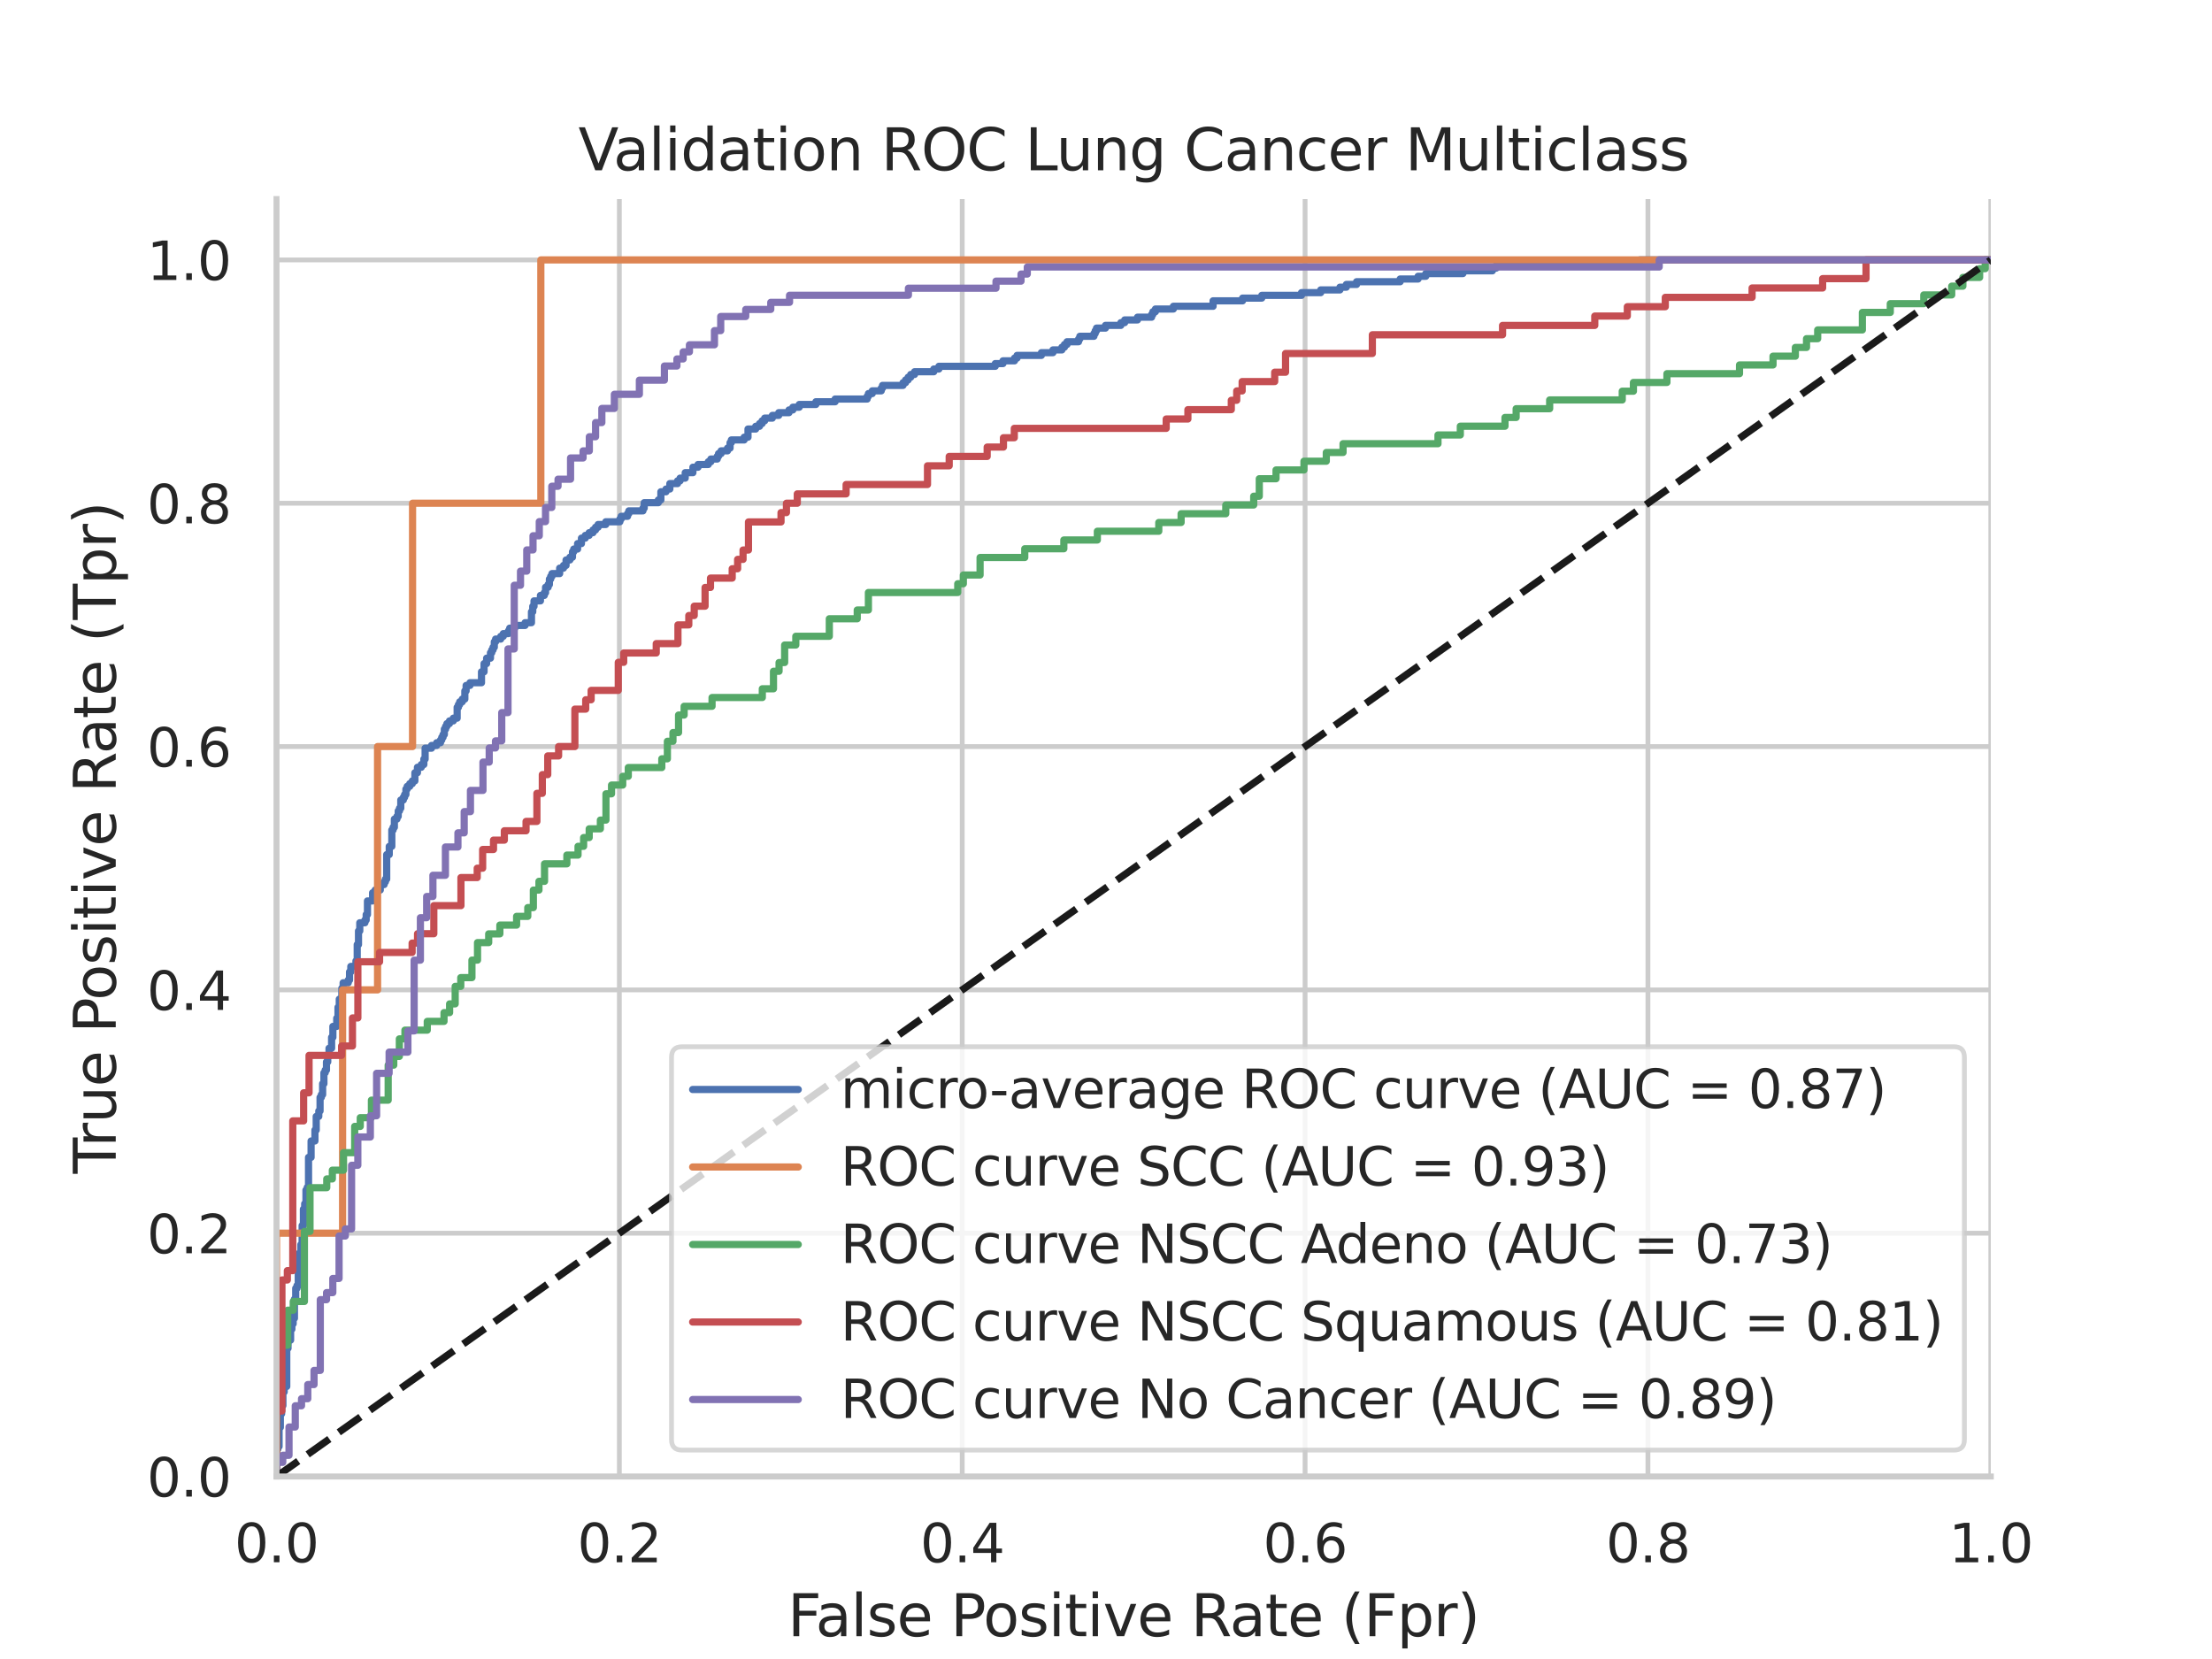 <?xml version="1.0" encoding="utf-8" standalone="no"?>
<!DOCTYPE svg PUBLIC "-//W3C//DTD SVG 1.1//EN"
  "http://www.w3.org/Graphics/SVG/1.1/DTD/svg11.dtd">
<svg xmlns:xlink="http://www.w3.org/1999/xlink" width="460.8pt" height="345.6pt" viewBox="0 0 460.8 345.6" xmlns="http://www.w3.org/2000/svg" version="1.1">
 <defs>
  <style type="text/css">*{stroke-linejoin: round; stroke-linecap: butt}</style>
 </defs>
 <g id="figure_1">
  <g id="patch_1">
   <path d="M 0 345.6 
L 460.8 345.6 
L 460.8 0 
L 0 0 
z
" style="fill: #ffffff"/>
  </g>
  <g id="axes_1">
   <g id="patch_2">
    <path d="M 57.6 307.584 
L 414.72 307.584 
L 414.72 41.472 
L 57.6 41.472 
z
" style="fill: #ffffff"/>
   </g>
   <g id="matplotlib.axis_1">
    <g id="xtick_1">
     <g id="line2d_1">
      <path d="M 57.6 307.584 
L 57.6 41.472 
" clip-path="url(#p1c6e3ab89d)" style="fill: none; stroke: #cccccc; stroke-linecap: round"/>
     </g>
     <g id="text_1">
      <!-- 0.0 -->
      <g style="fill: #262626" transform="translate(48.853 325.442) scale(0.11 -0.11)">
       <defs>
        <path id="DejaVuSans-30" d="M 2034 4250 
Q 1547 4250 1301 3770 
Q 1056 3291 1056 2328 
Q 1056 1369 1301 889 
Q 1547 409 2034 409 
Q 2525 409 2770 889 
Q 3016 1369 3016 2328 
Q 3016 3291 2770 3770 
Q 2525 4250 2034 4250 
z
M 2034 4750 
Q 2819 4750 3233 4129 
Q 3647 3509 3647 2328 
Q 3647 1150 3233 529 
Q 2819 -91 2034 -91 
Q 1250 -91 836 529 
Q 422 1150 422 2328 
Q 422 3509 836 4129 
Q 1250 4750 2034 4750 
z
" transform="scale(0.016)"/>
        <path id="DejaVuSans-2e" d="M 684 794 
L 1344 794 
L 1344 0 
L 684 0 
L 684 794 
z
" transform="scale(0.016)"/>
       </defs>
       <use xlink:href="#DejaVuSans-30"/>
       <use xlink:href="#DejaVuSans-2e" x="63.623"/>
       <use xlink:href="#DejaVuSans-30" x="95.41"/>
      </g>
     </g>
    </g>
    <g id="xtick_2">
     <g id="line2d_2">
      <path d="M 129.024 307.584 
L 129.024 41.472 
" clip-path="url(#p1c6e3ab89d)" style="fill: none; stroke: #cccccc; stroke-linecap: round"/>
     </g>
     <g id="text_2">
      <!-- 0.2 -->
      <g style="fill: #262626" transform="translate(120.277 325.442) scale(0.11 -0.11)">
       <defs>
        <path id="DejaVuSans-32" d="M 1228 531 
L 3431 531 
L 3431 0 
L 469 0 
L 469 531 
Q 828 903 1448 1529 
Q 2069 2156 2228 2338 
Q 2531 2678 2651 2914 
Q 2772 3150 2772 3378 
Q 2772 3750 2511 3984 
Q 2250 4219 1831 4219 
Q 1534 4219 1204 4116 
Q 875 4013 500 3803 
L 500 4441 
Q 881 4594 1212 4672 
Q 1544 4750 1819 4750 
Q 2544 4750 2975 4387 
Q 3406 4025 3406 3419 
Q 3406 3131 3298 2873 
Q 3191 2616 2906 2266 
Q 2828 2175 2409 1742 
Q 1991 1309 1228 531 
z
" transform="scale(0.016)"/>
       </defs>
       <use xlink:href="#DejaVuSans-30"/>
       <use xlink:href="#DejaVuSans-2e" x="63.623"/>
       <use xlink:href="#DejaVuSans-32" x="95.41"/>
      </g>
     </g>
    </g>
    <g id="xtick_3">
     <g id="line2d_3">
      <path d="M 200.448 307.584 
L 200.448 41.472 
" clip-path="url(#p1c6e3ab89d)" style="fill: none; stroke: #cccccc; stroke-linecap: round"/>
     </g>
     <g id="text_3">
      <!-- 0.4 -->
      <g style="fill: #262626" transform="translate(191.701 325.442) scale(0.11 -0.11)">
       <defs>
        <path id="DejaVuSans-34" d="M 2419 4116 
L 825 1625 
L 2419 1625 
L 2419 4116 
z
M 2253 4666 
L 3047 4666 
L 3047 1625 
L 3713 1625 
L 3713 1100 
L 3047 1100 
L 3047 0 
L 2419 0 
L 2419 1100 
L 313 1100 
L 313 1709 
L 2253 4666 
z
" transform="scale(0.016)"/>
       </defs>
       <use xlink:href="#DejaVuSans-30"/>
       <use xlink:href="#DejaVuSans-2e" x="63.623"/>
       <use xlink:href="#DejaVuSans-34" x="95.41"/>
      </g>
     </g>
    </g>
    <g id="xtick_4">
     <g id="line2d_4">
      <path d="M 271.872 307.584 
L 271.872 41.472 
" clip-path="url(#p1c6e3ab89d)" style="fill: none; stroke: #cccccc; stroke-linecap: round"/>
     </g>
     <g id="text_4">
      <!-- 0.6 -->
      <g style="fill: #262626" transform="translate(263.125 325.442) scale(0.11 -0.11)">
       <defs>
        <path id="DejaVuSans-36" d="M 2113 2584 
Q 1688 2584 1439 2293 
Q 1191 2003 1191 1497 
Q 1191 994 1439 701 
Q 1688 409 2113 409 
Q 2538 409 2786 701 
Q 3034 994 3034 1497 
Q 3034 2003 2786 2293 
Q 2538 2584 2113 2584 
z
M 3366 4563 
L 3366 3988 
Q 3128 4100 2886 4159 
Q 2644 4219 2406 4219 
Q 1781 4219 1451 3797 
Q 1122 3375 1075 2522 
Q 1259 2794 1537 2939 
Q 1816 3084 2150 3084 
Q 2853 3084 3261 2657 
Q 3669 2231 3669 1497 
Q 3669 778 3244 343 
Q 2819 -91 2113 -91 
Q 1303 -91 875 529 
Q 447 1150 447 2328 
Q 447 3434 972 4092 
Q 1497 4750 2381 4750 
Q 2619 4750 2861 4703 
Q 3103 4656 3366 4563 
z
" transform="scale(0.016)"/>
       </defs>
       <use xlink:href="#DejaVuSans-30"/>
       <use xlink:href="#DejaVuSans-2e" x="63.623"/>
       <use xlink:href="#DejaVuSans-36" x="95.41"/>
      </g>
     </g>
    </g>
    <g id="xtick_5">
     <g id="line2d_5">
      <path d="M 343.296 307.584 
L 343.296 41.472 
" clip-path="url(#p1c6e3ab89d)" style="fill: none; stroke: #cccccc; stroke-linecap: round"/>
     </g>
     <g id="text_5">
      <!-- 0.8 -->
      <g style="fill: #262626" transform="translate(334.549 325.442) scale(0.11 -0.11)">
       <defs>
        <path id="DejaVuSans-38" d="M 2034 2216 
Q 1584 2216 1326 1975 
Q 1069 1734 1069 1313 
Q 1069 891 1326 650 
Q 1584 409 2034 409 
Q 2484 409 2743 651 
Q 3003 894 3003 1313 
Q 3003 1734 2745 1975 
Q 2488 2216 2034 2216 
z
M 1403 2484 
Q 997 2584 770 2862 
Q 544 3141 544 3541 
Q 544 4100 942 4425 
Q 1341 4750 2034 4750 
Q 2731 4750 3128 4425 
Q 3525 4100 3525 3541 
Q 3525 3141 3298 2862 
Q 3072 2584 2669 2484 
Q 3125 2378 3379 2068 
Q 3634 1759 3634 1313 
Q 3634 634 3220 271 
Q 2806 -91 2034 -91 
Q 1263 -91 848 271 
Q 434 634 434 1313 
Q 434 1759 690 2068 
Q 947 2378 1403 2484 
z
M 1172 3481 
Q 1172 3119 1398 2916 
Q 1625 2713 2034 2713 
Q 2441 2713 2670 2916 
Q 2900 3119 2900 3481 
Q 2900 3844 2670 4047 
Q 2441 4250 2034 4250 
Q 1625 4250 1398 4047 
Q 1172 3844 1172 3481 
z
" transform="scale(0.016)"/>
       </defs>
       <use xlink:href="#DejaVuSans-30"/>
       <use xlink:href="#DejaVuSans-2e" x="63.623"/>
       <use xlink:href="#DejaVuSans-38" x="95.41"/>
      </g>
     </g>
    </g>
    <g id="xtick_6">
     <g id="line2d_6">
      <path d="M 414.72 307.584 
L 414.72 41.472 
" clip-path="url(#p1c6e3ab89d)" style="fill: none; stroke: #cccccc; stroke-linecap: round"/>
     </g>
     <g id="text_6">
      <!-- 1.0 -->
      <g style="fill: #262626" transform="translate(405.973 325.442) scale(0.11 -0.11)">
       <defs>
        <path id="DejaVuSans-31" d="M 794 531 
L 1825 531 
L 1825 4091 
L 703 3866 
L 703 4441 
L 1819 4666 
L 2450 4666 
L 2450 531 
L 3481 531 
L 3481 0 
L 794 0 
L 794 531 
z
" transform="scale(0.016)"/>
       </defs>
       <use xlink:href="#DejaVuSans-31"/>
       <use xlink:href="#DejaVuSans-2e" x="63.623"/>
       <use xlink:href="#DejaVuSans-30" x="95.41"/>
      </g>
     </g>
    </g>
    <g id="text_7">
     <!-- False Positive Rate (Fpr) -->
     <g style="fill: #262626" transform="translate(164.085 340.848) scale(0.12 -0.12)">
      <defs>
       <path id="DejaVuSans-46" d="M 628 4666 
L 3309 4666 
L 3309 4134 
L 1259 4134 
L 1259 2759 
L 3109 2759 
L 3109 2228 
L 1259 2228 
L 1259 0 
L 628 0 
L 628 4666 
z
" transform="scale(0.016)"/>
       <path id="DejaVuSans-61" d="M 2194 1759 
Q 1497 1759 1228 1600 
Q 959 1441 959 1056 
Q 959 750 1161 570 
Q 1363 391 1709 391 
Q 2188 391 2477 730 
Q 2766 1069 2766 1631 
L 2766 1759 
L 2194 1759 
z
M 3341 1997 
L 3341 0 
L 2766 0 
L 2766 531 
Q 2569 213 2275 61 
Q 1981 -91 1556 -91 
Q 1019 -91 701 211 
Q 384 513 384 1019 
Q 384 1609 779 1909 
Q 1175 2209 1959 2209 
L 2766 2209 
L 2766 2266 
Q 2766 2663 2505 2880 
Q 2244 3097 1772 3097 
Q 1472 3097 1187 3025 
Q 903 2953 641 2809 
L 641 3341 
Q 956 3463 1253 3523 
Q 1550 3584 1831 3584 
Q 2591 3584 2966 3190 
Q 3341 2797 3341 1997 
z
" transform="scale(0.016)"/>
       <path id="DejaVuSans-6c" d="M 603 4863 
L 1178 4863 
L 1178 0 
L 603 0 
L 603 4863 
z
" transform="scale(0.016)"/>
       <path id="DejaVuSans-73" d="M 2834 3397 
L 2834 2853 
Q 2591 2978 2328 3040 
Q 2066 3103 1784 3103 
Q 1356 3103 1142 2972 
Q 928 2841 928 2578 
Q 928 2378 1081 2264 
Q 1234 2150 1697 2047 
L 1894 2003 
Q 2506 1872 2764 1633 
Q 3022 1394 3022 966 
Q 3022 478 2636 193 
Q 2250 -91 1575 -91 
Q 1294 -91 989 -36 
Q 684 19 347 128 
L 347 722 
Q 666 556 975 473 
Q 1284 391 1588 391 
Q 1994 391 2212 530 
Q 2431 669 2431 922 
Q 2431 1156 2273 1281 
Q 2116 1406 1581 1522 
L 1381 1569 
Q 847 1681 609 1914 
Q 372 2147 372 2553 
Q 372 3047 722 3315 
Q 1072 3584 1716 3584 
Q 2034 3584 2315 3537 
Q 2597 3491 2834 3397 
z
" transform="scale(0.016)"/>
       <path id="DejaVuSans-65" d="M 3597 1894 
L 3597 1613 
L 953 1613 
Q 991 1019 1311 708 
Q 1631 397 2203 397 
Q 2534 397 2845 478 
Q 3156 559 3463 722 
L 3463 178 
Q 3153 47 2828 -22 
Q 2503 -91 2169 -91 
Q 1331 -91 842 396 
Q 353 884 353 1716 
Q 353 2575 817 3079 
Q 1281 3584 2069 3584 
Q 2775 3584 3186 3129 
Q 3597 2675 3597 1894 
z
M 3022 2063 
Q 3016 2534 2758 2815 
Q 2500 3097 2075 3097 
Q 1594 3097 1305 2825 
Q 1016 2553 972 2059 
L 3022 2063 
z
" transform="scale(0.016)"/>
       <path id="DejaVuSans-20" transform="scale(0.016)"/>
       <path id="DejaVuSans-50" d="M 1259 4147 
L 1259 2394 
L 2053 2394 
Q 2494 2394 2734 2622 
Q 2975 2850 2975 3272 
Q 2975 3691 2734 3919 
Q 2494 4147 2053 4147 
L 1259 4147 
z
M 628 4666 
L 2053 4666 
Q 2838 4666 3239 4311 
Q 3641 3956 3641 3272 
Q 3641 2581 3239 2228 
Q 2838 1875 2053 1875 
L 1259 1875 
L 1259 0 
L 628 0 
L 628 4666 
z
" transform="scale(0.016)"/>
       <path id="DejaVuSans-6f" d="M 1959 3097 
Q 1497 3097 1228 2736 
Q 959 2375 959 1747 
Q 959 1119 1226 758 
Q 1494 397 1959 397 
Q 2419 397 2687 759 
Q 2956 1122 2956 1747 
Q 2956 2369 2687 2733 
Q 2419 3097 1959 3097 
z
M 1959 3584 
Q 2709 3584 3137 3096 
Q 3566 2609 3566 1747 
Q 3566 888 3137 398 
Q 2709 -91 1959 -91 
Q 1206 -91 779 398 
Q 353 888 353 1747 
Q 353 2609 779 3096 
Q 1206 3584 1959 3584 
z
" transform="scale(0.016)"/>
       <path id="DejaVuSans-69" d="M 603 3500 
L 1178 3500 
L 1178 0 
L 603 0 
L 603 3500 
z
M 603 4863 
L 1178 4863 
L 1178 4134 
L 603 4134 
L 603 4863 
z
" transform="scale(0.016)"/>
       <path id="DejaVuSans-74" d="M 1172 4494 
L 1172 3500 
L 2356 3500 
L 2356 3053 
L 1172 3053 
L 1172 1153 
Q 1172 725 1289 603 
Q 1406 481 1766 481 
L 2356 481 
L 2356 0 
L 1766 0 
Q 1100 0 847 248 
Q 594 497 594 1153 
L 594 3053 
L 172 3053 
L 172 3500 
L 594 3500 
L 594 4494 
L 1172 4494 
z
" transform="scale(0.016)"/>
       <path id="DejaVuSans-76" d="M 191 3500 
L 800 3500 
L 1894 563 
L 2988 3500 
L 3597 3500 
L 2284 0 
L 1503 0 
L 191 3500 
z
" transform="scale(0.016)"/>
       <path id="DejaVuSans-52" d="M 2841 2188 
Q 3044 2119 3236 1894 
Q 3428 1669 3622 1275 
L 4263 0 
L 3584 0 
L 2988 1197 
Q 2756 1666 2539 1819 
Q 2322 1972 1947 1972 
L 1259 1972 
L 1259 0 
L 628 0 
L 628 4666 
L 2053 4666 
Q 2853 4666 3247 4331 
Q 3641 3997 3641 3322 
Q 3641 2881 3436 2590 
Q 3231 2300 2841 2188 
z
M 1259 4147 
L 1259 2491 
L 2053 2491 
Q 2509 2491 2742 2702 
Q 2975 2913 2975 3322 
Q 2975 3731 2742 3939 
Q 2509 4147 2053 4147 
L 1259 4147 
z
" transform="scale(0.016)"/>
       <path id="DejaVuSans-28" d="M 1984 4856 
Q 1566 4138 1362 3434 
Q 1159 2731 1159 2009 
Q 1159 1288 1364 580 
Q 1569 -128 1984 -844 
L 1484 -844 
Q 1016 -109 783 600 
Q 550 1309 550 2009 
Q 550 2706 781 3412 
Q 1013 4119 1484 4856 
L 1984 4856 
z
" transform="scale(0.016)"/>
       <path id="DejaVuSans-70" d="M 1159 525 
L 1159 -1331 
L 581 -1331 
L 581 3500 
L 1159 3500 
L 1159 2969 
Q 1341 3281 1617 3432 
Q 1894 3584 2278 3584 
Q 2916 3584 3314 3078 
Q 3713 2572 3713 1747 
Q 3713 922 3314 415 
Q 2916 -91 2278 -91 
Q 1894 -91 1617 61 
Q 1341 213 1159 525 
z
M 3116 1747 
Q 3116 2381 2855 2742 
Q 2594 3103 2138 3103 
Q 1681 3103 1420 2742 
Q 1159 2381 1159 1747 
Q 1159 1113 1420 752 
Q 1681 391 2138 391 
Q 2594 391 2855 752 
Q 3116 1113 3116 1747 
z
" transform="scale(0.016)"/>
       <path id="DejaVuSans-72" d="M 2631 2963 
Q 2534 3019 2420 3045 
Q 2306 3072 2169 3072 
Q 1681 3072 1420 2755 
Q 1159 2438 1159 1844 
L 1159 0 
L 581 0 
L 581 3500 
L 1159 3500 
L 1159 2956 
Q 1341 3275 1631 3429 
Q 1922 3584 2338 3584 
Q 2397 3584 2469 3576 
Q 2541 3569 2628 3553 
L 2631 2963 
z
" transform="scale(0.016)"/>
       <path id="DejaVuSans-29" d="M 513 4856 
L 1013 4856 
Q 1481 4119 1714 3412 
Q 1947 2706 1947 2009 
Q 1947 1309 1714 600 
Q 1481 -109 1013 -844 
L 513 -844 
Q 928 -128 1133 580 
Q 1338 1288 1338 2009 
Q 1338 2731 1133 3434 
Q 928 4138 513 4856 
z
" transform="scale(0.016)"/>
      </defs>
      <use xlink:href="#DejaVuSans-46"/>
      <use xlink:href="#DejaVuSans-61" x="48.395"/>
      <use xlink:href="#DejaVuSans-6c" x="109.674"/>
      <use xlink:href="#DejaVuSans-73" x="137.457"/>
      <use xlink:href="#DejaVuSans-65" x="189.557"/>
      <use xlink:href="#DejaVuSans-20" x="251.08"/>
      <use xlink:href="#DejaVuSans-50" x="282.867"/>
      <use xlink:href="#DejaVuSans-6f" x="339.545"/>
      <use xlink:href="#DejaVuSans-73" x="400.727"/>
      <use xlink:href="#DejaVuSans-69" x="452.826"/>
      <use xlink:href="#DejaVuSans-74" x="480.609"/>
      <use xlink:href="#DejaVuSans-69" x="519.818"/>
      <use xlink:href="#DejaVuSans-76" x="547.602"/>
      <use xlink:href="#DejaVuSans-65" x="606.781"/>
      <use xlink:href="#DejaVuSans-20" x="668.305"/>
      <use xlink:href="#DejaVuSans-52" x="700.092"/>
      <use xlink:href="#DejaVuSans-61" x="767.324"/>
      <use xlink:href="#DejaVuSans-74" x="828.604"/>
      <use xlink:href="#DejaVuSans-65" x="867.812"/>
      <use xlink:href="#DejaVuSans-20" x="929.336"/>
      <use xlink:href="#DejaVuSans-28" x="961.123"/>
      <use xlink:href="#DejaVuSans-46" x="1000.137"/>
      <use xlink:href="#DejaVuSans-70" x="1057.656"/>
      <use xlink:href="#DejaVuSans-72" x="1121.133"/>
      <use xlink:href="#DejaVuSans-29" x="1162.246"/>
     </g>
    </g>
   </g>
   <g id="matplotlib.axis_2">
    <g id="ytick_1">
     <g id="line2d_7">
      <path d="M 57.6 307.584 
L 414.72 307.584 
" clip-path="url(#p1c6e3ab89d)" style="fill: none; stroke: #cccccc; stroke-linecap: round"/>
     </g>
     <g id="text_8">
      <!-- 0.0 -->
      <g style="fill: #262626" transform="translate(30.607 311.763) scale(0.11 -0.11)">
       <use xlink:href="#DejaVuSans-30"/>
       <use xlink:href="#DejaVuSans-2e" x="63.623"/>
       <use xlink:href="#DejaVuSans-30" x="95.41"/>
      </g>
     </g>
    </g>
    <g id="ytick_2">
     <g id="line2d_8">
      <path d="M 57.6 256.896 
L 414.72 256.896 
" clip-path="url(#p1c6e3ab89d)" style="fill: none; stroke: #cccccc; stroke-linecap: round"/>
     </g>
     <g id="text_9">
      <!-- 0.2 -->
      <g style="fill: #262626" transform="translate(30.607 261.075) scale(0.11 -0.11)">
       <use xlink:href="#DejaVuSans-30"/>
       <use xlink:href="#DejaVuSans-2e" x="63.623"/>
       <use xlink:href="#DejaVuSans-32" x="95.41"/>
      </g>
     </g>
    </g>
    <g id="ytick_3">
     <g id="line2d_9">
      <path d="M 57.6 206.208 
L 414.72 206.208 
" clip-path="url(#p1c6e3ab89d)" style="fill: none; stroke: #cccccc; stroke-linecap: round"/>
     </g>
     <g id="text_10">
      <!-- 0.4 -->
      <g style="fill: #262626" transform="translate(30.607 210.387) scale(0.11 -0.11)">
       <use xlink:href="#DejaVuSans-30"/>
       <use xlink:href="#DejaVuSans-2e" x="63.623"/>
       <use xlink:href="#DejaVuSans-34" x="95.41"/>
      </g>
     </g>
    </g>
    <g id="ytick_4">
     <g id="line2d_10">
      <path d="M 57.6 155.52 
L 414.72 155.52 
" clip-path="url(#p1c6e3ab89d)" style="fill: none; stroke: #cccccc; stroke-linecap: round"/>
     </g>
     <g id="text_11">
      <!-- 0.6 -->
      <g style="fill: #262626" transform="translate(30.607 159.699) scale(0.11 -0.11)">
       <use xlink:href="#DejaVuSans-30"/>
       <use xlink:href="#DejaVuSans-2e" x="63.623"/>
       <use xlink:href="#DejaVuSans-36" x="95.41"/>
      </g>
     </g>
    </g>
    <g id="ytick_5">
     <g id="line2d_11">
      <path d="M 57.6 104.832 
L 414.72 104.832 
" clip-path="url(#p1c6e3ab89d)" style="fill: none; stroke: #cccccc; stroke-linecap: round"/>
     </g>
     <g id="text_12">
      <!-- 0.8 -->
      <g style="fill: #262626" transform="translate(30.607 109.011) scale(0.11 -0.11)">
       <use xlink:href="#DejaVuSans-30"/>
       <use xlink:href="#DejaVuSans-2e" x="63.623"/>
       <use xlink:href="#DejaVuSans-38" x="95.41"/>
      </g>
     </g>
    </g>
    <g id="ytick_6">
     <g id="line2d_12">
      <path d="M 57.6 54.144 
L 414.72 54.144 
" clip-path="url(#p1c6e3ab89d)" style="fill: none; stroke: #cccccc; stroke-linecap: round"/>
     </g>
     <g id="text_13">
      <!-- 1.0 -->
      <g style="fill: #262626" transform="translate(30.607 58.323) scale(0.11 -0.11)">
       <use xlink:href="#DejaVuSans-31"/>
       <use xlink:href="#DejaVuSans-2e" x="63.623"/>
       <use xlink:href="#DejaVuSans-30" x="95.41"/>
      </g>
     </g>
    </g>
    <g id="text_14">
     <!-- True Positive Rate (Tpr) -->
     <g style="fill: #262626" transform="translate(24.111 244.493) rotate(-90) scale(0.12 -0.12)">
      <defs>
       <path id="DejaVuSans-54" d="M -19 4666 
L 3928 4666 
L 3928 4134 
L 2272 4134 
L 2272 0 
L 1638 0 
L 1638 4134 
L -19 4134 
L -19 4666 
z
" transform="scale(0.016)"/>
       <path id="DejaVuSans-75" d="M 544 1381 
L 544 3500 
L 1119 3500 
L 1119 1403 
Q 1119 906 1312 657 
Q 1506 409 1894 409 
Q 2359 409 2629 706 
Q 2900 1003 2900 1516 
L 2900 3500 
L 3475 3500 
L 3475 0 
L 2900 0 
L 2900 538 
Q 2691 219 2414 64 
Q 2138 -91 1772 -91 
Q 1169 -91 856 284 
Q 544 659 544 1381 
z
M 1991 3584 
L 1991 3584 
z
" transform="scale(0.016)"/>
      </defs>
      <use xlink:href="#DejaVuSans-54"/>
      <use xlink:href="#DejaVuSans-72" x="46.334"/>
      <use xlink:href="#DejaVuSans-75" x="87.447"/>
      <use xlink:href="#DejaVuSans-65" x="150.826"/>
      <use xlink:href="#DejaVuSans-20" x="212.35"/>
      <use xlink:href="#DejaVuSans-50" x="244.137"/>
      <use xlink:href="#DejaVuSans-6f" x="300.814"/>
      <use xlink:href="#DejaVuSans-73" x="361.996"/>
      <use xlink:href="#DejaVuSans-69" x="414.096"/>
      <use xlink:href="#DejaVuSans-74" x="441.879"/>
      <use xlink:href="#DejaVuSans-69" x="481.088"/>
      <use xlink:href="#DejaVuSans-76" x="508.871"/>
      <use xlink:href="#DejaVuSans-65" x="568.051"/>
      <use xlink:href="#DejaVuSans-20" x="629.574"/>
      <use xlink:href="#DejaVuSans-52" x="661.361"/>
      <use xlink:href="#DejaVuSans-61" x="728.594"/>
      <use xlink:href="#DejaVuSans-74" x="789.873"/>
      <use xlink:href="#DejaVuSans-65" x="829.082"/>
      <use xlink:href="#DejaVuSans-20" x="890.605"/>
      <use xlink:href="#DejaVuSans-28" x="922.393"/>
      <use xlink:href="#DejaVuSans-54" x="961.406"/>
      <use xlink:href="#DejaVuSans-70" x="1022.49"/>
      <use xlink:href="#DejaVuSans-72" x="1085.967"/>
      <use xlink:href="#DejaVuSans-29" x="1127.08"/>
     </g>
    </g>
   </g>
   <g id="line2d_13">
    <path d="M 57.6 307.584 
L 57.6 301.901 
L 57.867 301.901 
L 57.867 301.333 
L 58.134 301.333 
L 58.134 297.355 
L 58.401 297.355 
L 58.401 294.514 
L 58.668 294.514 
L 58.668 292.809 
L 58.935 292.809 
L 58.935 289.968 
L 59.201 289.968 
L 59.201 288.832 
L 59.735 288.832 
L 59.735 280.876 
L 60.002 280.876 
L 60.002 279.171 
L 60.536 279.171 
L 60.536 276.898 
L 60.803 276.898 
L 60.803 275.762 
L 61.07 275.762 
L 61.07 274.625 
L 61.337 274.625 
L 61.337 270.648 
L 61.604 270.648 
L 61.604 268.375 
L 61.87 268.375 
L 61.87 267.806 
L 62.137 267.806 
L 62.137 263.829 
L 62.404 263.829 
L 62.404 260.987 
L 62.671 260.987 
L 62.671 259.283 
L 62.938 259.283 
L 62.938 255.305 
L 63.205 255.305 
L 63.205 251.895 
L 63.472 251.895 
L 63.472 250.759 
L 63.739 250.759 
L 63.739 247.918 
L 64.006 247.918 
L 64.006 247.349 
L 64.273 247.349 
L 64.273 241.099 
L 64.806 241.099 
L 64.806 237.689 
L 65.607 237.689 
L 65.607 235.416 
L 65.874 235.416 
L 65.874 232.575 
L 66.408 232.575 
L 66.408 231.438 
L 66.675 231.438 
L 66.675 228.597 
L 66.942 228.597 
L 66.942 228.029 
L 67.209 228.029 
L 67.209 225.756 
L 67.476 225.756 
L 67.476 223.483 
L 67.742 223.483 
L 67.742 222.915 
L 68.009 222.915 
L 68.009 221.21 
L 68.276 221.21 
L 68.276 220.073 
L 68.543 220.073 
L 68.543 218.369 
L 69.077 218.369 
L 69.077 216.096 
L 69.344 216.096 
L 69.344 213.823 
L 70.145 213.823 
L 70.145 212.118 
L 70.411 212.118 
L 70.411 209.845 
L 70.678 209.845 
L 70.678 208.14 
L 71.212 208.14 
L 71.212 205.867 
L 71.479 205.867 
L 71.479 204.731 
L 72.547 204.731 
L 72.547 204.162 
L 72.814 204.162 
L 72.814 202.458 
L 73.081 202.458 
L 73.081 201.321 
L 74.148 201.321 
L 74.148 200.185 
L 74.415 200.185 
L 74.415 196.775 
L 74.682 196.775 
L 74.682 193.934 
L 74.949 193.934 
L 74.949 192.229 
L 76.017 192.229 
L 76.017 191.661 
L 76.283 191.661 
L 76.283 190.524 
L 76.55 190.524 
L 76.55 187.683 
L 77.618 187.683 
L 77.618 185.978 
L 78.152 185.978 
L 78.152 185.41 
L 79.219 185.41 
L 79.219 184.274 
L 80.02 184.274 
L 80.02 183.705 
L 80.287 183.705 
L 80.287 183.137 
L 80.554 183.137 
L 80.554 178.023 
L 81.088 178.023 
L 81.088 176.318 
L 81.622 176.318 
L 81.622 172.908 
L 81.888 172.908 
L 81.888 172.34 
L 82.155 172.34 
L 82.155 170.635 
L 82.689 170.635 
L 82.689 170.067 
L 82.956 170.067 
L 82.956 168.931 
L 83.223 168.931 
L 83.223 168.362 
L 83.49 168.362 
L 83.49 166.658 
L 84.024 166.658 
L 84.024 166.089 
L 84.291 166.089 
L 84.291 165.521 
L 84.557 165.521 
L 84.557 164.385 
L 84.824 164.385 
L 84.824 163.816 
L 85.358 163.816 
L 85.358 163.248 
L 85.892 163.248 
L 85.892 162.68 
L 86.426 162.68 
L 86.426 160.975 
L 86.96 160.975 
L 86.96 159.839 
L 87.76 159.839 
L 87.76 159.27 
L 88.294 159.27 
L 88.294 158.134 
L 88.561 158.134 
L 88.561 155.861 
L 89.896 155.861 
L 89.896 155.293 
L 90.963 155.293 
L 90.963 154.724 
L 91.764 154.724 
L 91.764 154.156 
L 92.031 154.156 
L 92.031 153.588 
L 92.298 153.588 
L 92.298 153.02 
L 92.565 153.02 
L 92.565 151.883 
L 92.832 151.883 
L 92.832 151.315 
L 93.098 151.315 
L 93.098 150.747 
L 93.632 150.747 
L 93.632 150.178 
L 94.433 150.178 
L 94.433 149.61 
L 95.234 149.61 
L 95.234 147.337 
L 95.501 147.337 
L 95.501 146.769 
L 95.768 146.769 
L 95.768 146.201 
L 96.301 146.201 
L 96.301 145.632 
L 96.835 145.632 
L 96.835 143.928 
L 97.102 143.928 
L 97.102 142.791 
L 97.903 142.791 
L 97.903 142.223 
L 100.305 142.223 
L 100.305 139.95 
L 100.839 139.95 
L 100.839 138.245 
L 101.373 138.245 
L 101.373 137.109 
L 102.173 137.109 
L 102.173 135.972 
L 102.44 135.972 
L 102.44 135.404 
L 102.707 135.404 
L 102.707 134.836 
L 102.974 134.836 
L 102.974 133.699 
L 103.241 133.699 
L 103.241 133.131 
L 104.309 133.131 
L 104.309 132.563 
L 104.842 132.563 
L 104.842 131.994 
L 105.91 131.994 
L 105.91 131.426 
L 106.177 131.426 
L 106.177 130.858 
L 107.244 130.858 
L 107.244 130.29 
L 109.38 130.29 
L 109.38 129.721 
L 110.714 129.721 
L 110.714 127.448 
L 110.981 127.448 
L 110.981 126.312 
L 111.248 126.312 
L 111.248 125.175 
L 112.583 125.175 
L 112.583 124.039 
L 113.383 124.039 
L 113.383 123.471 
L 113.65 123.471 
L 113.65 122.334 
L 114.184 122.334 
L 114.184 121.766 
L 114.451 121.766 
L 114.451 120.629 
L 114.718 120.629 
L 114.718 120.061 
L 114.985 120.061 
L 114.985 119.493 
L 116.586 119.493 
L 116.586 118.356 
L 117.387 118.356 
L 117.387 117.788 
L 117.921 117.788 
L 117.921 116.652 
L 118.721 116.652 
L 118.721 116.083 
L 119.255 116.083 
L 119.255 114.947 
L 119.522 114.947 
L 119.522 114.379 
L 120.323 114.379 
L 120.323 113.242 
L 121.124 113.242 
L 121.124 112.106 
L 121.924 112.106 
L 121.924 111.537 
L 122.725 111.537 
L 122.725 110.969 
L 123.526 110.969 
L 123.526 110.401 
L 124.06 110.401 
L 124.06 109.833 
L 124.593 109.833 
L 124.593 109.264 
L 126.195 109.264 
L 126.195 108.696 
L 129.131 108.696 
L 129.131 108.128 
L 129.398 108.128 
L 129.398 107.56 
L 130.732 107.56 
L 130.732 106.991 
L 130.999 106.991 
L 130.999 106.423 
L 133.935 106.423 
L 133.935 105.855 
L 134.202 105.855 
L 134.202 104.718 
L 137.138 104.718 
L 137.138 104.15 
L 137.672 104.15 
L 137.672 102.445 
L 138.739 102.445 
L 138.739 101.877 
L 139.54 101.877 
L 139.54 100.741 
L 141.142 100.741 
L 141.142 100.172 
L 141.675 100.172 
L 141.675 99.604 
L 142.743 99.604 
L 142.743 98.468 
L 144.344 98.468 
L 144.344 97.331 
L 145.412 97.331 
L 145.412 96.763 
L 147.547 96.763 
L 147.547 96.195 
L 148.081 96.195 
L 148.081 95.626 
L 149.416 95.626 
L 149.416 95.058 
L 149.683 95.058 
L 149.683 94.49 
L 150.216 94.49 
L 150.216 93.922 
L 151.551 93.922 
L 151.551 93.353 
L 152.085 93.353 
L 152.085 92.217 
L 152.352 92.217 
L 152.352 91.649 
L 155.021 91.649 
L 155.021 91.08 
L 155.821 91.08 
L 155.821 89.376 
L 157.423 89.376 
L 157.423 88.807 
L 158.223 88.807 
L 158.223 88.239 
L 158.757 88.239 
L 158.757 87.671 
L 159.291 87.671 
L 159.291 87.103 
L 160.893 87.103 
L 160.893 86.534 
L 162.227 86.534 
L 162.227 85.966 
L 164.362 85.966 
L 164.362 85.398 
L 165.163 85.398 
L 165.163 84.83 
L 166.498 84.83 
L 166.498 84.261 
L 169.967 84.261 
L 169.967 83.693 
L 173.971 83.693 
L 173.971 83.125 
L 180.644 83.125 
L 180.644 82.557 
L 180.91 82.557 
L 180.91 81.988 
L 181.711 81.988 
L 181.711 81.42 
L 183.58 81.42 
L 183.58 80.852 
L 183.846 80.852 
L 183.846 80.284 
L 188.117 80.284 
L 188.117 79.715 
L 188.651 79.715 
L 188.651 79.147 
L 189.185 79.147 
L 189.185 78.579 
L 189.718 78.579 
L 189.718 78.011 
L 190.519 78.011 
L 190.519 77.442 
L 194.523 77.442 
L 194.523 76.874 
L 195.59 76.874 
L 195.59 76.306 
L 207.334 76.306 
L 207.334 75.738 
L 208.936 75.738 
L 208.936 75.169 
L 211.338 75.169 
L 211.338 74.601 
L 211.872 74.601 
L 211.872 74.033 
L 216.943 74.033 
L 216.943 73.465 
L 219.345 73.465 
L 219.345 72.896 
L 221.213 72.896 
L 221.213 72.328 
L 221.747 72.328 
L 221.747 71.76 
L 222.281 71.76 
L 222.281 71.192 
L 224.683 71.192 
L 224.683 70.623 
L 224.95 70.623 
L 224.95 70.055 
L 227.886 70.055 
L 227.886 69.487 
L 228.153 69.487 
L 228.153 68.919 
L 228.42 68.919 
L 228.42 68.35 
L 230.288 68.35 
L 230.288 67.782 
L 233.491 67.782 
L 233.491 67.214 
L 234.292 67.214 
L 234.292 66.646 
L 236.961 66.646 
L 236.961 66.077 
L 239.897 66.077 
L 239.897 65.509 
L 240.164 65.509 
L 240.164 64.941 
L 240.697 64.941 
L 240.697 64.373 
L 244.434 64.373 
L 244.434 63.804 
L 252.708 63.804 
L 252.708 62.668 
L 258.847 62.668 
L 258.847 62.1 
L 262.851 62.1 
L 262.851 61.531 
L 271.125 61.531 
L 271.125 60.963 
L 275.128 60.963 
L 275.128 60.395 
L 279.132 60.395 
L 279.132 59.827 
L 280.466 59.827 
L 280.466 59.258 
L 282.602 59.258 
L 282.602 58.69 
L 291.676 58.69 
L 291.676 58.122 
L 295.413 58.122 
L 295.413 57.554 
L 297.015 57.554 
L 297.015 56.985 
L 304.755 56.985 
L 304.755 56.417 
L 310.894 56.417 
L 310.894 55.849 
L 311.694 55.849 
L 311.694 55.281 
L 323.705 55.281 
L 323.705 54.712 
L 341.588 54.712 
L 341.588 54.144 
L 414.72 54.144 
L 414.72 54.144 
" clip-path="url(#p1c6e3ab89d)" style="fill: none; stroke: #4c72b0; stroke-width: 1.5; stroke-linecap: round"/>
   </g>
   <g id="line2d_14">
    <path d="M 57.6 307.584 
L 57.6 256.896 
L 71.367 256.896 
L 71.367 206.208 
L 78.655 206.208 
L 78.655 155.52 
L 85.943 155.52 
L 85.943 104.832 
L 112.666 104.832 
L 112.666 54.144 
L 414.72 54.144 
" clip-path="url(#p1c6e3ab89d)" style="fill: none; stroke: #dd8452; stroke-width: 1.5; stroke-linecap: round"/>
   </g>
   <g id="line2d_15">
    <path d="M 57.6 307.584 
L 57.6 280.234 
L 59.927 280.234 
L 59.927 272.941 
L 61.09 272.941 
L 61.09 271.118 
L 63.416 271.118 
L 63.416 256.531 
L 64.58 256.531 
L 64.58 247.415 
L 68.069 247.415 
L 68.069 245.591 
L 69.233 245.591 
L 69.233 243.768 
L 71.559 243.768 
L 71.559 240.122 
L 73.886 240.122 
L 73.886 234.652 
L 75.049 234.652 
L 75.049 232.828 
L 77.375 232.828 
L 77.375 229.182 
L 80.865 229.182 
L 80.865 221.888 
L 82.028 221.888 
L 82.028 220.065 
L 83.192 220.065 
L 83.192 216.419 
L 84.355 216.419 
L 84.355 214.595 
L 89.008 214.595 
L 89.008 212.772 
L 92.498 212.772 
L 92.498 210.949 
L 93.661 210.949 
L 93.661 209.125 
L 94.824 209.125 
L 94.824 205.479 
L 95.987 205.479 
L 95.987 203.655 
L 98.314 203.655 
L 98.314 200.009 
L 99.477 200.009 
L 99.477 196.362 
L 101.804 196.362 
L 101.804 194.539 
L 104.13 194.539 
L 104.13 192.716 
L 107.62 192.716 
L 107.62 190.892 
L 109.947 190.892 
L 109.947 189.069 
L 111.11 189.069 
L 111.11 185.422 
L 112.273 185.422 
L 112.273 183.599 
L 113.436 183.599 
L 113.436 179.952 
L 118.089 179.952 
L 118.089 178.129 
L 120.416 178.129 
L 120.416 176.306 
L 121.579 176.306 
L 121.579 174.482 
L 122.742 174.482 
L 122.742 172.659 
L 125.069 172.659 
L 125.069 170.836 
L 126.232 170.836 
L 126.232 165.366 
L 127.395 165.366 
L 127.395 163.543 
L 129.722 163.543 
L 129.722 161.719 
L 130.885 161.719 
L 130.885 159.896 
L 137.865 159.896 
L 137.865 158.073 
L 139.028 158.073 
L 139.028 154.426 
L 140.191 154.426 
L 140.191 152.603 
L 141.355 152.603 
L 141.355 148.956 
L 142.518 148.956 
L 142.518 147.133 
L 148.334 147.133 
L 148.334 145.309 
L 158.803 145.309 
L 158.803 143.486 
L 161.13 143.486 
L 161.13 139.84 
L 162.293 139.84 
L 162.293 138.016 
L 163.456 138.016 
L 163.456 134.37 
L 165.783 134.37 
L 165.783 132.546 
L 172.762 132.546 
L 172.762 128.9 
L 178.579 128.9 
L 178.579 127.076 
L 180.905 127.076 
L 180.905 123.43 
L 199.517 123.43 
L 199.517 121.606 
L 200.681 121.606 
L 200.681 119.783 
L 204.17 119.783 
L 204.17 116.137 
L 213.476 116.137 
L 213.476 114.313 
L 221.619 114.313 
L 221.619 112.49 
L 228.599 112.49 
L 228.599 110.667 
L 241.395 110.667 
L 241.395 108.843 
L 246.048 108.843 
L 246.048 107.02 
L 255.354 107.02 
L 255.354 105.197 
L 261.17 105.197 
L 261.17 103.373 
L 262.333 103.373 
L 262.333 99.727 
L 265.823 99.727 
L 265.823 97.903 
L 271.639 97.903 
L 271.639 96.08 
L 276.292 96.08 
L 276.292 94.257 
L 279.782 94.257 
L 279.782 92.433 
L 299.558 92.433 
L 299.558 90.61 
L 304.211 90.61 
L 304.211 88.787 
L 313.517 88.787 
L 313.517 86.964 
L 315.843 86.964 
L 315.843 85.14 
L 322.823 85.14 
L 322.823 83.317 
L 337.945 83.317 
L 337.945 81.494 
L 340.272 81.494 
L 340.272 79.67 
L 347.251 79.67 
L 347.251 77.847 
L 362.373 77.847 
L 362.373 76.024 
L 369.353 76.024 
L 369.353 74.2 
L 374.006 74.2 
L 374.006 72.377 
L 376.333 72.377 
L 376.333 70.554 
L 378.659 70.554 
L 378.659 68.73 
L 387.965 68.73 
L 387.965 65.084 
L 393.781 65.084 
L 393.781 63.261 
L 400.761 63.261 
L 400.761 61.437 
L 406.577 61.437 
L 406.577 59.614 
L 408.904 59.614 
L 408.904 57.791 
L 412.393 57.791 
L 412.393 55.967 
L 413.557 55.967 
L 413.557 54.144 
L 414.72 54.144 
L 414.72 54.144 
" clip-path="url(#p1c6e3ab89d)" style="fill: none; stroke: #55a868; stroke-width: 1.5; stroke-linecap: round"/>
   </g>
   <g id="line2d_16">
    <path d="M 57.6 307.584 
L 57.6 305.634 
L 57.6 293.937 
L 58.73 293.937 
L 58.73 266.644 
L 59.86 266.644 
L 59.86 264.694 
L 60.99 264.694 
L 60.99 233.502 
L 63.251 233.502 
L 63.251 227.653 
L 64.381 227.653 
L 64.381 219.855 
L 71.162 219.855 
L 71.162 217.905 
L 73.422 217.905 
L 73.422 212.057 
L 74.552 212.057 
L 74.552 200.359 
L 79.072 200.359 
L 79.072 198.41 
L 85.853 198.41 
L 85.853 196.46 
L 86.983 196.46 
L 86.983 194.511 
L 90.374 194.511 
L 90.374 188.662 
L 96.024 188.662 
L 96.024 182.814 
L 99.415 182.814 
L 99.415 180.864 
L 100.545 180.864 
L 100.545 176.965 
L 102.805 176.965 
L 102.805 175.015 
L 105.065 175.015 
L 105.065 173.066 
L 109.586 173.066 
L 109.586 171.116 
L 111.846 171.116 
L 111.846 165.268 
L 112.976 165.268 
L 112.976 161.369 
L 114.106 161.369 
L 114.106 157.47 
L 116.367 157.47 
L 116.367 155.52 
L 119.757 155.52 
L 119.757 147.722 
L 122.017 147.722 
L 122.017 145.772 
L 123.147 145.772 
L 123.147 143.823 
L 128.798 143.823 
L 128.798 137.974 
L 129.928 137.974 
L 129.928 136.025 
L 136.709 136.025 
L 136.709 134.075 
L 141.229 134.075 
L 141.229 130.176 
L 143.49 130.176 
L 143.49 128.226 
L 144.62 128.226 
L 144.62 126.277 
L 146.88 126.277 
L 146.88 122.378 
L 148.01 122.378 
L 148.01 120.428 
L 152.531 120.428 
L 152.531 118.479 
L 153.661 118.479 
L 153.661 116.529 
L 154.791 116.529 
L 154.791 114.58 
L 155.921 114.58 
L 155.921 108.731 
L 162.702 108.731 
L 162.702 106.782 
L 163.832 106.782 
L 163.832 104.832 
L 166.092 104.832 
L 166.092 102.882 
L 176.263 102.882 
L 176.263 100.933 
L 193.215 100.933 
L 193.215 97.034 
L 197.736 97.034 
L 197.736 95.084 
L 205.647 95.084 
L 205.647 93.135 
L 209.037 93.135 
L 209.037 91.185 
L 211.297 91.185 
L 211.297 89.236 
L 242.941 89.236 
L 242.941 87.286 
L 247.461 87.286 
L 247.461 85.337 
L 256.502 85.337 
L 256.502 83.387 
L 257.632 83.387 
L 257.632 81.438 
L 258.763 81.438 
L 258.763 79.488 
L 265.543 79.488 
L 265.543 77.538 
L 267.804 77.538 
L 267.804 73.639 
L 285.886 73.639 
L 285.886 69.74 
L 313.009 69.74 
L 313.009 67.791 
L 332.221 67.791 
L 332.221 65.841 
L 339.002 65.841 
L 339.002 63.892 
L 346.912 63.892 
L 346.912 61.942 
L 364.994 61.942 
L 364.994 59.993 
L 379.686 59.993 
L 379.686 58.043 
L 388.727 58.043 
L 388.727 54.144 
L 414.72 54.144 
" clip-path="url(#p1c6e3ab89d)" style="fill: none; stroke: #c44e52; stroke-width: 1.5; stroke-linecap: round"/>
   </g>
   <g id="line2d_17">
    <path d="M 57.6 307.584 
L 57.6 306.111 
L 57.6 304.637 
L 58.903 304.637 
L 58.903 303.164 
L 60.207 303.164 
L 60.207 297.27 
L 61.51 297.27 
L 61.51 292.849 
L 62.813 292.849 
L 62.813 291.376 
L 64.117 291.376 
L 64.117 288.429 
L 65.42 288.429 
L 65.42 285.482 
L 66.724 285.482 
L 66.724 270.747 
L 68.027 270.747 
L 68.027 269.273 
L 69.33 269.273 
L 69.33 266.326 
L 70.634 266.326 
L 70.634 257.485 
L 71.937 257.485 
L 71.937 256.012 
L 73.24 256.012 
L 73.24 242.751 
L 74.544 242.751 
L 74.544 236.857 
L 77.15 236.857 
L 77.15 232.436 
L 78.454 232.436 
L 78.454 223.595 
L 81.06 223.595 
L 81.06 219.175 
L 84.971 219.175 
L 84.971 214.754 
L 86.274 214.754 
L 86.274 200.019 
L 87.577 200.019 
L 87.577 191.178 
L 88.881 191.178 
L 88.881 186.758 
L 90.184 186.758 
L 90.184 182.337 
L 92.791 182.337 
L 92.791 176.444 
L 95.397 176.444 
L 95.397 173.497 
L 96.701 173.497 
L 96.701 169.076 
L 98.004 169.076 
L 98.004 164.656 
L 100.611 164.656 
L 100.611 158.762 
L 101.914 158.762 
L 101.914 155.815 
L 103.218 155.815 
L 103.218 154.341 
L 104.521 154.341 
L 104.521 148.447 
L 105.824 148.447 
L 105.824 135.186 
L 107.128 135.186 
L 107.128 121.924 
L 108.431 121.924 
L 108.431 118.977 
L 109.734 118.977 
L 109.734 114.557 
L 111.038 114.557 
L 111.038 111.61 
L 112.341 111.61 
L 112.341 108.663 
L 113.644 108.663 
L 113.644 105.716 
L 114.948 105.716 
L 114.948 101.296 
L 116.251 101.296 
L 116.251 99.822 
L 118.858 99.822 
L 118.858 95.402 
L 121.465 95.402 
L 121.465 93.928 
L 122.768 93.928 
L 122.768 90.981 
L 124.071 90.981 
L 124.071 88.034 
L 125.375 88.034 
L 125.375 85.087 
L 127.981 85.087 
L 127.981 82.14 
L 133.195 82.14 
L 133.195 79.193 
L 138.408 79.193 
L 138.408 76.246 
L 141.015 76.246 
L 141.015 74.773 
L 142.318 74.773 
L 142.318 73.299 
L 143.622 73.299 
L 143.622 71.826 
L 148.835 71.826 
L 148.835 68.879 
L 150.138 68.879 
L 150.138 65.932 
L 155.352 65.932 
L 155.352 64.458 
L 160.565 64.458 
L 160.565 62.985 
L 164.475 62.985 
L 164.475 61.511 
L 189.239 61.511 
L 189.239 60.038 
L 207.486 60.038 
L 207.486 58.564 
L 212.7 58.564 
L 212.7 57.091 
L 214.003 57.091 
L 214.003 55.617 
L 345.642 55.617 
L 345.642 54.144 
L 414.72 54.144 
" clip-path="url(#p1c6e3ab89d)" style="fill: none; stroke: #8172b3; stroke-width: 1.5; stroke-linecap: round"/>
   </g>
   <g id="line2d_18">
    <path d="M 57.6 307.584 
L 414.72 54.144 
" clip-path="url(#p1c6e3ab89d)" style="fill: none; stroke-dasharray: 5.55,2.4; stroke-dashoffset: 0; stroke: #1a1a1a; stroke-width: 1.5"/>
   </g>
   <g id="patch_3">
    <path d="M 57.6 307.584 
L 57.6 41.472 
" style="fill: none; stroke: #cccccc; stroke-width: 1.25; stroke-linejoin: miter; stroke-linecap: square"/>
   </g>
   <g id="patch_4">
    <path d="M 57.6 307.584 
L 414.72 307.584 
" style="fill: none; stroke: #cccccc; stroke-width: 1.25; stroke-linejoin: miter; stroke-linecap: square"/>
   </g>
   <g id="text_15">
    <!-- Validation ROC Lung Cancer Multiclass -->
    <g style="fill: #262626" transform="translate(120.484 35.472) scale(0.12 -0.12)">
     <defs>
      <path id="DejaVuSans-56" d="M 1831 0 
L 50 4666 
L 709 4666 
L 2188 738 
L 3669 4666 
L 4325 4666 
L 2547 0 
L 1831 0 
z
" transform="scale(0.016)"/>
      <path id="DejaVuSans-64" d="M 2906 2969 
L 2906 4863 
L 3481 4863 
L 3481 0 
L 2906 0 
L 2906 525 
Q 2725 213 2448 61 
Q 2172 -91 1784 -91 
Q 1150 -91 751 415 
Q 353 922 353 1747 
Q 353 2572 751 3078 
Q 1150 3584 1784 3584 
Q 2172 3584 2448 3432 
Q 2725 3281 2906 2969 
z
M 947 1747 
Q 947 1113 1208 752 
Q 1469 391 1925 391 
Q 2381 391 2643 752 
Q 2906 1113 2906 1747 
Q 2906 2381 2643 2742 
Q 2381 3103 1925 3103 
Q 1469 3103 1208 2742 
Q 947 2381 947 1747 
z
" transform="scale(0.016)"/>
      <path id="DejaVuSans-6e" d="M 3513 2113 
L 3513 0 
L 2938 0 
L 2938 2094 
Q 2938 2591 2744 2837 
Q 2550 3084 2163 3084 
Q 1697 3084 1428 2787 
Q 1159 2491 1159 1978 
L 1159 0 
L 581 0 
L 581 3500 
L 1159 3500 
L 1159 2956 
Q 1366 3272 1645 3428 
Q 1925 3584 2291 3584 
Q 2894 3584 3203 3211 
Q 3513 2838 3513 2113 
z
" transform="scale(0.016)"/>
      <path id="DejaVuSans-4f" d="M 2522 4238 
Q 1834 4238 1429 3725 
Q 1025 3213 1025 2328 
Q 1025 1447 1429 934 
Q 1834 422 2522 422 
Q 3209 422 3611 934 
Q 4013 1447 4013 2328 
Q 4013 3213 3611 3725 
Q 3209 4238 2522 4238 
z
M 2522 4750 
Q 3503 4750 4090 4092 
Q 4678 3434 4678 2328 
Q 4678 1225 4090 567 
Q 3503 -91 2522 -91 
Q 1538 -91 948 565 
Q 359 1222 359 2328 
Q 359 3434 948 4092 
Q 1538 4750 2522 4750 
z
" transform="scale(0.016)"/>
      <path id="DejaVuSans-43" d="M 4122 4306 
L 4122 3641 
Q 3803 3938 3442 4084 
Q 3081 4231 2675 4231 
Q 1875 4231 1450 3742 
Q 1025 3253 1025 2328 
Q 1025 1406 1450 917 
Q 1875 428 2675 428 
Q 3081 428 3442 575 
Q 3803 722 4122 1019 
L 4122 359 
Q 3791 134 3420 21 
Q 3050 -91 2638 -91 
Q 1578 -91 968 557 
Q 359 1206 359 2328 
Q 359 3453 968 4101 
Q 1578 4750 2638 4750 
Q 3056 4750 3426 4639 
Q 3797 4528 4122 4306 
z
" transform="scale(0.016)"/>
      <path id="DejaVuSans-4c" d="M 628 4666 
L 1259 4666 
L 1259 531 
L 3531 531 
L 3531 0 
L 628 0 
L 628 4666 
z
" transform="scale(0.016)"/>
      <path id="DejaVuSans-67" d="M 2906 1791 
Q 2906 2416 2648 2759 
Q 2391 3103 1925 3103 
Q 1463 3103 1205 2759 
Q 947 2416 947 1791 
Q 947 1169 1205 825 
Q 1463 481 1925 481 
Q 2391 481 2648 825 
Q 2906 1169 2906 1791 
z
M 3481 434 
Q 3481 -459 3084 -895 
Q 2688 -1331 1869 -1331 
Q 1566 -1331 1297 -1286 
Q 1028 -1241 775 -1147 
L 775 -588 
Q 1028 -725 1275 -790 
Q 1522 -856 1778 -856 
Q 2344 -856 2625 -561 
Q 2906 -266 2906 331 
L 2906 616 
Q 2728 306 2450 153 
Q 2172 0 1784 0 
Q 1141 0 747 490 
Q 353 981 353 1791 
Q 353 2603 747 3093 
Q 1141 3584 1784 3584 
Q 2172 3584 2450 3431 
Q 2728 3278 2906 2969 
L 2906 3500 
L 3481 3500 
L 3481 434 
z
" transform="scale(0.016)"/>
      <path id="DejaVuSans-63" d="M 3122 3366 
L 3122 2828 
Q 2878 2963 2633 3030 
Q 2388 3097 2138 3097 
Q 1578 3097 1268 2742 
Q 959 2388 959 1747 
Q 959 1106 1268 751 
Q 1578 397 2138 397 
Q 2388 397 2633 464 
Q 2878 531 3122 666 
L 3122 134 
Q 2881 22 2623 -34 
Q 2366 -91 2075 -91 
Q 1284 -91 818 406 
Q 353 903 353 1747 
Q 353 2603 823 3093 
Q 1294 3584 2113 3584 
Q 2378 3584 2631 3529 
Q 2884 3475 3122 3366 
z
" transform="scale(0.016)"/>
      <path id="DejaVuSans-4d" d="M 628 4666 
L 1569 4666 
L 2759 1491 
L 3956 4666 
L 4897 4666 
L 4897 0 
L 4281 0 
L 4281 4097 
L 3078 897 
L 2444 897 
L 1241 4097 
L 1241 0 
L 628 0 
L 628 4666 
z
" transform="scale(0.016)"/>
     </defs>
     <use xlink:href="#DejaVuSans-56"/>
     <use xlink:href="#DejaVuSans-61" x="60.658"/>
     <use xlink:href="#DejaVuSans-6c" x="121.938"/>
     <use xlink:href="#DejaVuSans-69" x="149.721"/>
     <use xlink:href="#DejaVuSans-64" x="177.504"/>
     <use xlink:href="#DejaVuSans-61" x="240.98"/>
     <use xlink:href="#DejaVuSans-74" x="302.26"/>
     <use xlink:href="#DejaVuSans-69" x="341.469"/>
     <use xlink:href="#DejaVuSans-6f" x="369.252"/>
     <use xlink:href="#DejaVuSans-6e" x="430.434"/>
     <use xlink:href="#DejaVuSans-20" x="493.812"/>
     <use xlink:href="#DejaVuSans-52" x="525.6"/>
     <use xlink:href="#DejaVuSans-4f" x="595.082"/>
     <use xlink:href="#DejaVuSans-43" x="673.793"/>
     <use xlink:href="#DejaVuSans-20" x="743.617"/>
     <use xlink:href="#DejaVuSans-4c" x="775.404"/>
     <use xlink:href="#DejaVuSans-75" x="829.367"/>
     <use xlink:href="#DejaVuSans-6e" x="892.746"/>
     <use xlink:href="#DejaVuSans-67" x="956.125"/>
     <use xlink:href="#DejaVuSans-20" x="1019.602"/>
     <use xlink:href="#DejaVuSans-43" x="1051.389"/>
     <use xlink:href="#DejaVuSans-61" x="1121.213"/>
     <use xlink:href="#DejaVuSans-6e" x="1182.492"/>
     <use xlink:href="#DejaVuSans-63" x="1245.871"/>
     <use xlink:href="#DejaVuSans-65" x="1300.852"/>
     <use xlink:href="#DejaVuSans-72" x="1362.375"/>
     <use xlink:href="#DejaVuSans-20" x="1403.488"/>
     <use xlink:href="#DejaVuSans-4d" x="1435.275"/>
     <use xlink:href="#DejaVuSans-75" x="1521.555"/>
     <use xlink:href="#DejaVuSans-6c" x="1584.934"/>
     <use xlink:href="#DejaVuSans-74" x="1612.717"/>
     <use xlink:href="#DejaVuSans-69" x="1651.926"/>
     <use xlink:href="#DejaVuSans-63" x="1679.709"/>
     <use xlink:href="#DejaVuSans-6c" x="1734.689"/>
     <use xlink:href="#DejaVuSans-61" x="1762.473"/>
     <use xlink:href="#DejaVuSans-73" x="1823.752"/>
     <use xlink:href="#DejaVuSans-73" x="1875.852"/>
    </g>
   </g>
   <g id="legend_1">
    <g id="patch_5">
     <path d="M 142.09 302.084 
L 407.02 302.084 
Q 409.22 302.084 409.22 299.884 
L 409.22 220.254 
Q 409.22 218.054 407.02 218.054 
L 142.09 218.054 
Q 139.89 218.054 139.89 220.254 
L 139.89 299.884 
Q 139.89 302.084 142.09 302.084 
z
" style="fill: #ffffff; opacity: 0.8; stroke: #cccccc; stroke-linejoin: miter"/>
    </g>
    <g id="line2d_19">
     <path d="M 144.29 226.963 
L 155.29 226.963 
L 166.29 226.963 
" style="fill: none; stroke: #4c72b0; stroke-width: 1.5; stroke-linecap: round"/>
    </g>
    <g id="text_16">
     <!-- micro-average ROC curve (AUC = 0.87) -->
     <g style="fill: #262626" transform="translate(175.09 230.813) scale(0.11 -0.11)">
      <defs>
       <path id="DejaVuSans-6d" d="M 3328 2828 
Q 3544 3216 3844 3400 
Q 4144 3584 4550 3584 
Q 5097 3584 5394 3201 
Q 5691 2819 5691 2113 
L 5691 0 
L 5113 0 
L 5113 2094 
Q 5113 2597 4934 2840 
Q 4756 3084 4391 3084 
Q 3944 3084 3684 2787 
Q 3425 2491 3425 1978 
L 3425 0 
L 2847 0 
L 2847 2094 
Q 2847 2600 2669 2842 
Q 2491 3084 2119 3084 
Q 1678 3084 1418 2786 
Q 1159 2488 1159 1978 
L 1159 0 
L 581 0 
L 581 3500 
L 1159 3500 
L 1159 2956 
Q 1356 3278 1631 3431 
Q 1906 3584 2284 3584 
Q 2666 3584 2933 3390 
Q 3200 3197 3328 2828 
z
" transform="scale(0.016)"/>
       <path id="DejaVuSans-2d" d="M 313 2009 
L 1997 2009 
L 1997 1497 
L 313 1497 
L 313 2009 
z
" transform="scale(0.016)"/>
       <path id="DejaVuSans-41" d="M 2188 4044 
L 1331 1722 
L 3047 1722 
L 2188 4044 
z
M 1831 4666 
L 2547 4666 
L 4325 0 
L 3669 0 
L 3244 1197 
L 1141 1197 
L 716 0 
L 50 0 
L 1831 4666 
z
" transform="scale(0.016)"/>
       <path id="DejaVuSans-55" d="M 556 4666 
L 1191 4666 
L 1191 1831 
Q 1191 1081 1462 751 
Q 1734 422 2344 422 
Q 2950 422 3222 751 
Q 3494 1081 3494 1831 
L 3494 4666 
L 4128 4666 
L 4128 1753 
Q 4128 841 3676 375 
Q 3225 -91 2344 -91 
Q 1459 -91 1007 375 
Q 556 841 556 1753 
L 556 4666 
z
" transform="scale(0.016)"/>
       <path id="DejaVuSans-3d" d="M 678 2906 
L 4684 2906 
L 4684 2381 
L 678 2381 
L 678 2906 
z
M 678 1631 
L 4684 1631 
L 4684 1100 
L 678 1100 
L 678 1631 
z
" transform="scale(0.016)"/>
       <path id="DejaVuSans-37" d="M 525 4666 
L 3525 4666 
L 3525 4397 
L 1831 0 
L 1172 0 
L 2766 4134 
L 525 4134 
L 525 4666 
z
" transform="scale(0.016)"/>
      </defs>
      <use xlink:href="#DejaVuSans-6d"/>
      <use xlink:href="#DejaVuSans-69" x="97.412"/>
      <use xlink:href="#DejaVuSans-63" x="125.195"/>
      <use xlink:href="#DejaVuSans-72" x="180.176"/>
      <use xlink:href="#DejaVuSans-6f" x="219.039"/>
      <use xlink:href="#DejaVuSans-2d" x="282.096"/>
      <use xlink:href="#DejaVuSans-61" x="318.18"/>
      <use xlink:href="#DejaVuSans-76" x="379.459"/>
      <use xlink:href="#DejaVuSans-65" x="438.639"/>
      <use xlink:href="#DejaVuSans-72" x="500.162"/>
      <use xlink:href="#DejaVuSans-61" x="541.275"/>
      <use xlink:href="#DejaVuSans-67" x="602.555"/>
      <use xlink:href="#DejaVuSans-65" x="666.031"/>
      <use xlink:href="#DejaVuSans-20" x="727.555"/>
      <use xlink:href="#DejaVuSans-52" x="759.342"/>
      <use xlink:href="#DejaVuSans-4f" x="828.824"/>
      <use xlink:href="#DejaVuSans-43" x="907.535"/>
      <use xlink:href="#DejaVuSans-20" x="977.359"/>
      <use xlink:href="#DejaVuSans-63" x="1009.146"/>
      <use xlink:href="#DejaVuSans-75" x="1064.127"/>
      <use xlink:href="#DejaVuSans-72" x="1127.506"/>
      <use xlink:href="#DejaVuSans-76" x="1168.619"/>
      <use xlink:href="#DejaVuSans-65" x="1227.799"/>
      <use xlink:href="#DejaVuSans-20" x="1289.322"/>
      <use xlink:href="#DejaVuSans-28" x="1321.109"/>
      <use xlink:href="#DejaVuSans-41" x="1360.123"/>
      <use xlink:href="#DejaVuSans-55" x="1428.531"/>
      <use xlink:href="#DejaVuSans-43" x="1501.725"/>
      <use xlink:href="#DejaVuSans-20" x="1571.549"/>
      <use xlink:href="#DejaVuSans-3d" x="1603.336"/>
      <use xlink:href="#DejaVuSans-20" x="1687.125"/>
      <use xlink:href="#DejaVuSans-30" x="1718.912"/>
      <use xlink:href="#DejaVuSans-2e" x="1782.535"/>
      <use xlink:href="#DejaVuSans-38" x="1814.322"/>
      <use xlink:href="#DejaVuSans-37" x="1877.945"/>
      <use xlink:href="#DejaVuSans-29" x="1941.568"/>
     </g>
    </g>
    <g id="line2d_20">
     <path d="M 144.29 243.109 
L 155.29 243.109 
L 166.29 243.109 
" style="fill: none; stroke: #dd8452; stroke-width: 1.5; stroke-linecap: round"/>
    </g>
    <g id="text_17">
     <!-- ROC curve SCC (AUC = 0.93) -->
     <g style="fill: #262626" transform="translate(175.09 246.959) scale(0.11 -0.11)">
      <defs>
       <path id="DejaVuSans-53" d="M 3425 4513 
L 3425 3897 
Q 3066 4069 2747 4153 
Q 2428 4238 2131 4238 
Q 1616 4238 1336 4038 
Q 1056 3838 1056 3469 
Q 1056 3159 1242 3001 
Q 1428 2844 1947 2747 
L 2328 2669 
Q 3034 2534 3370 2195 
Q 3706 1856 3706 1288 
Q 3706 609 3251 259 
Q 2797 -91 1919 -91 
Q 1588 -91 1214 -16 
Q 841 59 441 206 
L 441 856 
Q 825 641 1194 531 
Q 1563 422 1919 422 
Q 2459 422 2753 634 
Q 3047 847 3047 1241 
Q 3047 1584 2836 1778 
Q 2625 1972 2144 2069 
L 1759 2144 
Q 1053 2284 737 2584 
Q 422 2884 422 3419 
Q 422 4038 858 4394 
Q 1294 4750 2059 4750 
Q 2388 4750 2728 4690 
Q 3069 4631 3425 4513 
z
" transform="scale(0.016)"/>
       <path id="DejaVuSans-39" d="M 703 97 
L 703 672 
Q 941 559 1184 500 
Q 1428 441 1663 441 
Q 2288 441 2617 861 
Q 2947 1281 2994 2138 
Q 2813 1869 2534 1725 
Q 2256 1581 1919 1581 
Q 1219 1581 811 2004 
Q 403 2428 403 3163 
Q 403 3881 828 4315 
Q 1253 4750 1959 4750 
Q 2769 4750 3195 4129 
Q 3622 3509 3622 2328 
Q 3622 1225 3098 567 
Q 2575 -91 1691 -91 
Q 1453 -91 1209 -44 
Q 966 3 703 97 
z
M 1959 2075 
Q 2384 2075 2632 2365 
Q 2881 2656 2881 3163 
Q 2881 3666 2632 3958 
Q 2384 4250 1959 4250 
Q 1534 4250 1286 3958 
Q 1038 3666 1038 3163 
Q 1038 2656 1286 2365 
Q 1534 2075 1959 2075 
z
" transform="scale(0.016)"/>
       <path id="DejaVuSans-33" d="M 2597 2516 
Q 3050 2419 3304 2112 
Q 3559 1806 3559 1356 
Q 3559 666 3084 287 
Q 2609 -91 1734 -91 
Q 1441 -91 1130 -33 
Q 819 25 488 141 
L 488 750 
Q 750 597 1062 519 
Q 1375 441 1716 441 
Q 2309 441 2620 675 
Q 2931 909 2931 1356 
Q 2931 1769 2642 2001 
Q 2353 2234 1838 2234 
L 1294 2234 
L 1294 2753 
L 1863 2753 
Q 2328 2753 2575 2939 
Q 2822 3125 2822 3475 
Q 2822 3834 2567 4026 
Q 2313 4219 1838 4219 
Q 1578 4219 1281 4162 
Q 984 4106 628 3988 
L 628 4550 
Q 988 4650 1302 4700 
Q 1616 4750 1894 4750 
Q 2613 4750 3031 4423 
Q 3450 4097 3450 3541 
Q 3450 3153 3228 2886 
Q 3006 2619 2597 2516 
z
" transform="scale(0.016)"/>
      </defs>
      <use xlink:href="#DejaVuSans-52"/>
      <use xlink:href="#DejaVuSans-4f" x="69.482"/>
      <use xlink:href="#DejaVuSans-43" x="148.193"/>
      <use xlink:href="#DejaVuSans-20" x="218.018"/>
      <use xlink:href="#DejaVuSans-63" x="249.805"/>
      <use xlink:href="#DejaVuSans-75" x="304.785"/>
      <use xlink:href="#DejaVuSans-72" x="368.164"/>
      <use xlink:href="#DejaVuSans-76" x="409.277"/>
      <use xlink:href="#DejaVuSans-65" x="468.457"/>
      <use xlink:href="#DejaVuSans-20" x="529.98"/>
      <use xlink:href="#DejaVuSans-53" x="561.768"/>
      <use xlink:href="#DejaVuSans-43" x="625.244"/>
      <use xlink:href="#DejaVuSans-43" x="695.068"/>
      <use xlink:href="#DejaVuSans-20" x="764.893"/>
      <use xlink:href="#DejaVuSans-28" x="796.68"/>
      <use xlink:href="#DejaVuSans-41" x="835.693"/>
      <use xlink:href="#DejaVuSans-55" x="904.102"/>
      <use xlink:href="#DejaVuSans-43" x="977.295"/>
      <use xlink:href="#DejaVuSans-20" x="1047.119"/>
      <use xlink:href="#DejaVuSans-3d" x="1078.906"/>
      <use xlink:href="#DejaVuSans-20" x="1162.695"/>
      <use xlink:href="#DejaVuSans-30" x="1194.482"/>
      <use xlink:href="#DejaVuSans-2e" x="1258.105"/>
      <use xlink:href="#DejaVuSans-39" x="1289.893"/>
      <use xlink:href="#DejaVuSans-33" x="1353.516"/>
      <use xlink:href="#DejaVuSans-29" x="1417.139"/>
     </g>
    </g>
    <g id="line2d_21">
     <path d="M 144.29 259.254 
L 155.29 259.254 
L 166.29 259.254 
" style="fill: none; stroke: #55a868; stroke-width: 1.5; stroke-linecap: round"/>
    </g>
    <g id="text_18">
     <!-- ROC curve NSCC Adeno (AUC = 0.73) -->
     <g style="fill: #262626" transform="translate(175.09 263.104) scale(0.11 -0.11)">
      <defs>
       <path id="DejaVuSans-4e" d="M 628 4666 
L 1478 4666 
L 3547 763 
L 3547 4666 
L 4159 4666 
L 4159 0 
L 3309 0 
L 1241 3903 
L 1241 0 
L 628 0 
L 628 4666 
z
" transform="scale(0.016)"/>
      </defs>
      <use xlink:href="#DejaVuSans-52"/>
      <use xlink:href="#DejaVuSans-4f" x="69.482"/>
      <use xlink:href="#DejaVuSans-43" x="148.193"/>
      <use xlink:href="#DejaVuSans-20" x="218.018"/>
      <use xlink:href="#DejaVuSans-63" x="249.805"/>
      <use xlink:href="#DejaVuSans-75" x="304.785"/>
      <use xlink:href="#DejaVuSans-72" x="368.164"/>
      <use xlink:href="#DejaVuSans-76" x="409.277"/>
      <use xlink:href="#DejaVuSans-65" x="468.457"/>
      <use xlink:href="#DejaVuSans-20" x="529.98"/>
      <use xlink:href="#DejaVuSans-4e" x="561.768"/>
      <use xlink:href="#DejaVuSans-53" x="636.572"/>
      <use xlink:href="#DejaVuSans-43" x="700.049"/>
      <use xlink:href="#DejaVuSans-43" x="769.873"/>
      <use xlink:href="#DejaVuSans-20" x="839.697"/>
      <use xlink:href="#DejaVuSans-41" x="871.484"/>
      <use xlink:href="#DejaVuSans-64" x="938.143"/>
      <use xlink:href="#DejaVuSans-65" x="1001.619"/>
      <use xlink:href="#DejaVuSans-6e" x="1063.143"/>
      <use xlink:href="#DejaVuSans-6f" x="1126.521"/>
      <use xlink:href="#DejaVuSans-20" x="1187.703"/>
      <use xlink:href="#DejaVuSans-28" x="1219.49"/>
      <use xlink:href="#DejaVuSans-41" x="1258.504"/>
      <use xlink:href="#DejaVuSans-55" x="1326.912"/>
      <use xlink:href="#DejaVuSans-43" x="1400.105"/>
      <use xlink:href="#DejaVuSans-20" x="1469.93"/>
      <use xlink:href="#DejaVuSans-3d" x="1501.717"/>
      <use xlink:href="#DejaVuSans-20" x="1585.506"/>
      <use xlink:href="#DejaVuSans-30" x="1617.293"/>
      <use xlink:href="#DejaVuSans-2e" x="1680.916"/>
      <use xlink:href="#DejaVuSans-37" x="1712.703"/>
      <use xlink:href="#DejaVuSans-33" x="1776.326"/>
      <use xlink:href="#DejaVuSans-29" x="1839.949"/>
     </g>
    </g>
    <g id="line2d_22">
     <path d="M 144.29 275.4 
L 155.29 275.4 
L 166.29 275.4 
" style="fill: none; stroke: #c44e52; stroke-width: 1.5; stroke-linecap: round"/>
    </g>
    <g id="text_19">
     <!-- ROC curve NSCC Squamous (AUC = 0.81) -->
     <g style="fill: #262626" transform="translate(175.09 279.25) scale(0.11 -0.11)">
      <defs>
       <path id="DejaVuSans-71" d="M 947 1747 
Q 947 1113 1208 752 
Q 1469 391 1925 391 
Q 2381 391 2643 752 
Q 2906 1113 2906 1747 
Q 2906 2381 2643 2742 
Q 2381 3103 1925 3103 
Q 1469 3103 1208 2742 
Q 947 2381 947 1747 
z
M 2906 525 
Q 2725 213 2448 61 
Q 2172 -91 1784 -91 
Q 1150 -91 751 415 
Q 353 922 353 1747 
Q 353 2572 751 3078 
Q 1150 3584 1784 3584 
Q 2172 3584 2448 3432 
Q 2725 3281 2906 2969 
L 2906 3500 
L 3481 3500 
L 3481 -1331 
L 2906 -1331 
L 2906 525 
z
" transform="scale(0.016)"/>
      </defs>
      <use xlink:href="#DejaVuSans-52"/>
      <use xlink:href="#DejaVuSans-4f" x="69.482"/>
      <use xlink:href="#DejaVuSans-43" x="148.193"/>
      <use xlink:href="#DejaVuSans-20" x="218.018"/>
      <use xlink:href="#DejaVuSans-63" x="249.805"/>
      <use xlink:href="#DejaVuSans-75" x="304.785"/>
      <use xlink:href="#DejaVuSans-72" x="368.164"/>
      <use xlink:href="#DejaVuSans-76" x="409.277"/>
      <use xlink:href="#DejaVuSans-65" x="468.457"/>
      <use xlink:href="#DejaVuSans-20" x="529.98"/>
      <use xlink:href="#DejaVuSans-4e" x="561.768"/>
      <use xlink:href="#DejaVuSans-53" x="636.572"/>
      <use xlink:href="#DejaVuSans-43" x="700.049"/>
      <use xlink:href="#DejaVuSans-43" x="769.873"/>
      <use xlink:href="#DejaVuSans-20" x="839.697"/>
      <use xlink:href="#DejaVuSans-53" x="871.484"/>
      <use xlink:href="#DejaVuSans-71" x="934.961"/>
      <use xlink:href="#DejaVuSans-75" x="998.438"/>
      <use xlink:href="#DejaVuSans-61" x="1061.816"/>
      <use xlink:href="#DejaVuSans-6d" x="1123.096"/>
      <use xlink:href="#DejaVuSans-6f" x="1220.508"/>
      <use xlink:href="#DejaVuSans-75" x="1281.689"/>
      <use xlink:href="#DejaVuSans-73" x="1345.068"/>
      <use xlink:href="#DejaVuSans-20" x="1397.168"/>
      <use xlink:href="#DejaVuSans-28" x="1428.955"/>
      <use xlink:href="#DejaVuSans-41" x="1467.969"/>
      <use xlink:href="#DejaVuSans-55" x="1536.377"/>
      <use xlink:href="#DejaVuSans-43" x="1609.57"/>
      <use xlink:href="#DejaVuSans-20" x="1679.395"/>
      <use xlink:href="#DejaVuSans-3d" x="1711.182"/>
      <use xlink:href="#DejaVuSans-20" x="1794.971"/>
      <use xlink:href="#DejaVuSans-30" x="1826.758"/>
      <use xlink:href="#DejaVuSans-2e" x="1890.381"/>
      <use xlink:href="#DejaVuSans-38" x="1922.168"/>
      <use xlink:href="#DejaVuSans-31" x="1985.791"/>
      <use xlink:href="#DejaVuSans-29" x="2049.414"/>
     </g>
    </g>
    <g id="line2d_23">
     <path d="M 144.29 291.546 
L 155.29 291.546 
L 166.29 291.546 
" style="fill: none; stroke: #8172b3; stroke-width: 1.5; stroke-linecap: round"/>
    </g>
    <g id="text_20">
     <!-- ROC curve No Cancer (AUC = 0.89) -->
     <g style="fill: #262626" transform="translate(175.09 295.396) scale(0.11 -0.11)">
      <use xlink:href="#DejaVuSans-52"/>
      <use xlink:href="#DejaVuSans-4f" x="69.482"/>
      <use xlink:href="#DejaVuSans-43" x="148.193"/>
      <use xlink:href="#DejaVuSans-20" x="218.018"/>
      <use xlink:href="#DejaVuSans-63" x="249.805"/>
      <use xlink:href="#DejaVuSans-75" x="304.785"/>
      <use xlink:href="#DejaVuSans-72" x="368.164"/>
      <use xlink:href="#DejaVuSans-76" x="409.277"/>
      <use xlink:href="#DejaVuSans-65" x="468.457"/>
      <use xlink:href="#DejaVuSans-20" x="529.98"/>
      <use xlink:href="#DejaVuSans-4e" x="561.768"/>
      <use xlink:href="#DejaVuSans-6f" x="636.572"/>
      <use xlink:href="#DejaVuSans-20" x="697.754"/>
      <use xlink:href="#DejaVuSans-43" x="729.541"/>
      <use xlink:href="#DejaVuSans-61" x="799.365"/>
      <use xlink:href="#DejaVuSans-6e" x="860.645"/>
      <use xlink:href="#DejaVuSans-63" x="924.023"/>
      <use xlink:href="#DejaVuSans-65" x="979.004"/>
      <use xlink:href="#DejaVuSans-72" x="1040.527"/>
      <use xlink:href="#DejaVuSans-20" x="1081.641"/>
      <use xlink:href="#DejaVuSans-28" x="1113.428"/>
      <use xlink:href="#DejaVuSans-41" x="1152.441"/>
      <use xlink:href="#DejaVuSans-55" x="1220.85"/>
      <use xlink:href="#DejaVuSans-43" x="1294.043"/>
      <use xlink:href="#DejaVuSans-20" x="1363.867"/>
      <use xlink:href="#DejaVuSans-3d" x="1395.654"/>
      <use xlink:href="#DejaVuSans-20" x="1479.443"/>
      <use xlink:href="#DejaVuSans-30" x="1511.23"/>
      <use xlink:href="#DejaVuSans-2e" x="1574.854"/>
      <use xlink:href="#DejaVuSans-38" x="1606.641"/>
      <use xlink:href="#DejaVuSans-39" x="1670.264"/>
      <use xlink:href="#DejaVuSans-29" x="1733.887"/>
     </g>
    </g>
   </g>
  </g>
 </g>
 <defs>
  <clipPath id="p1c6e3ab89d">
   <rect x="57.6" y="41.472" width="357.12" height="266.112"/>
  </clipPath>
 </defs>
</svg>
